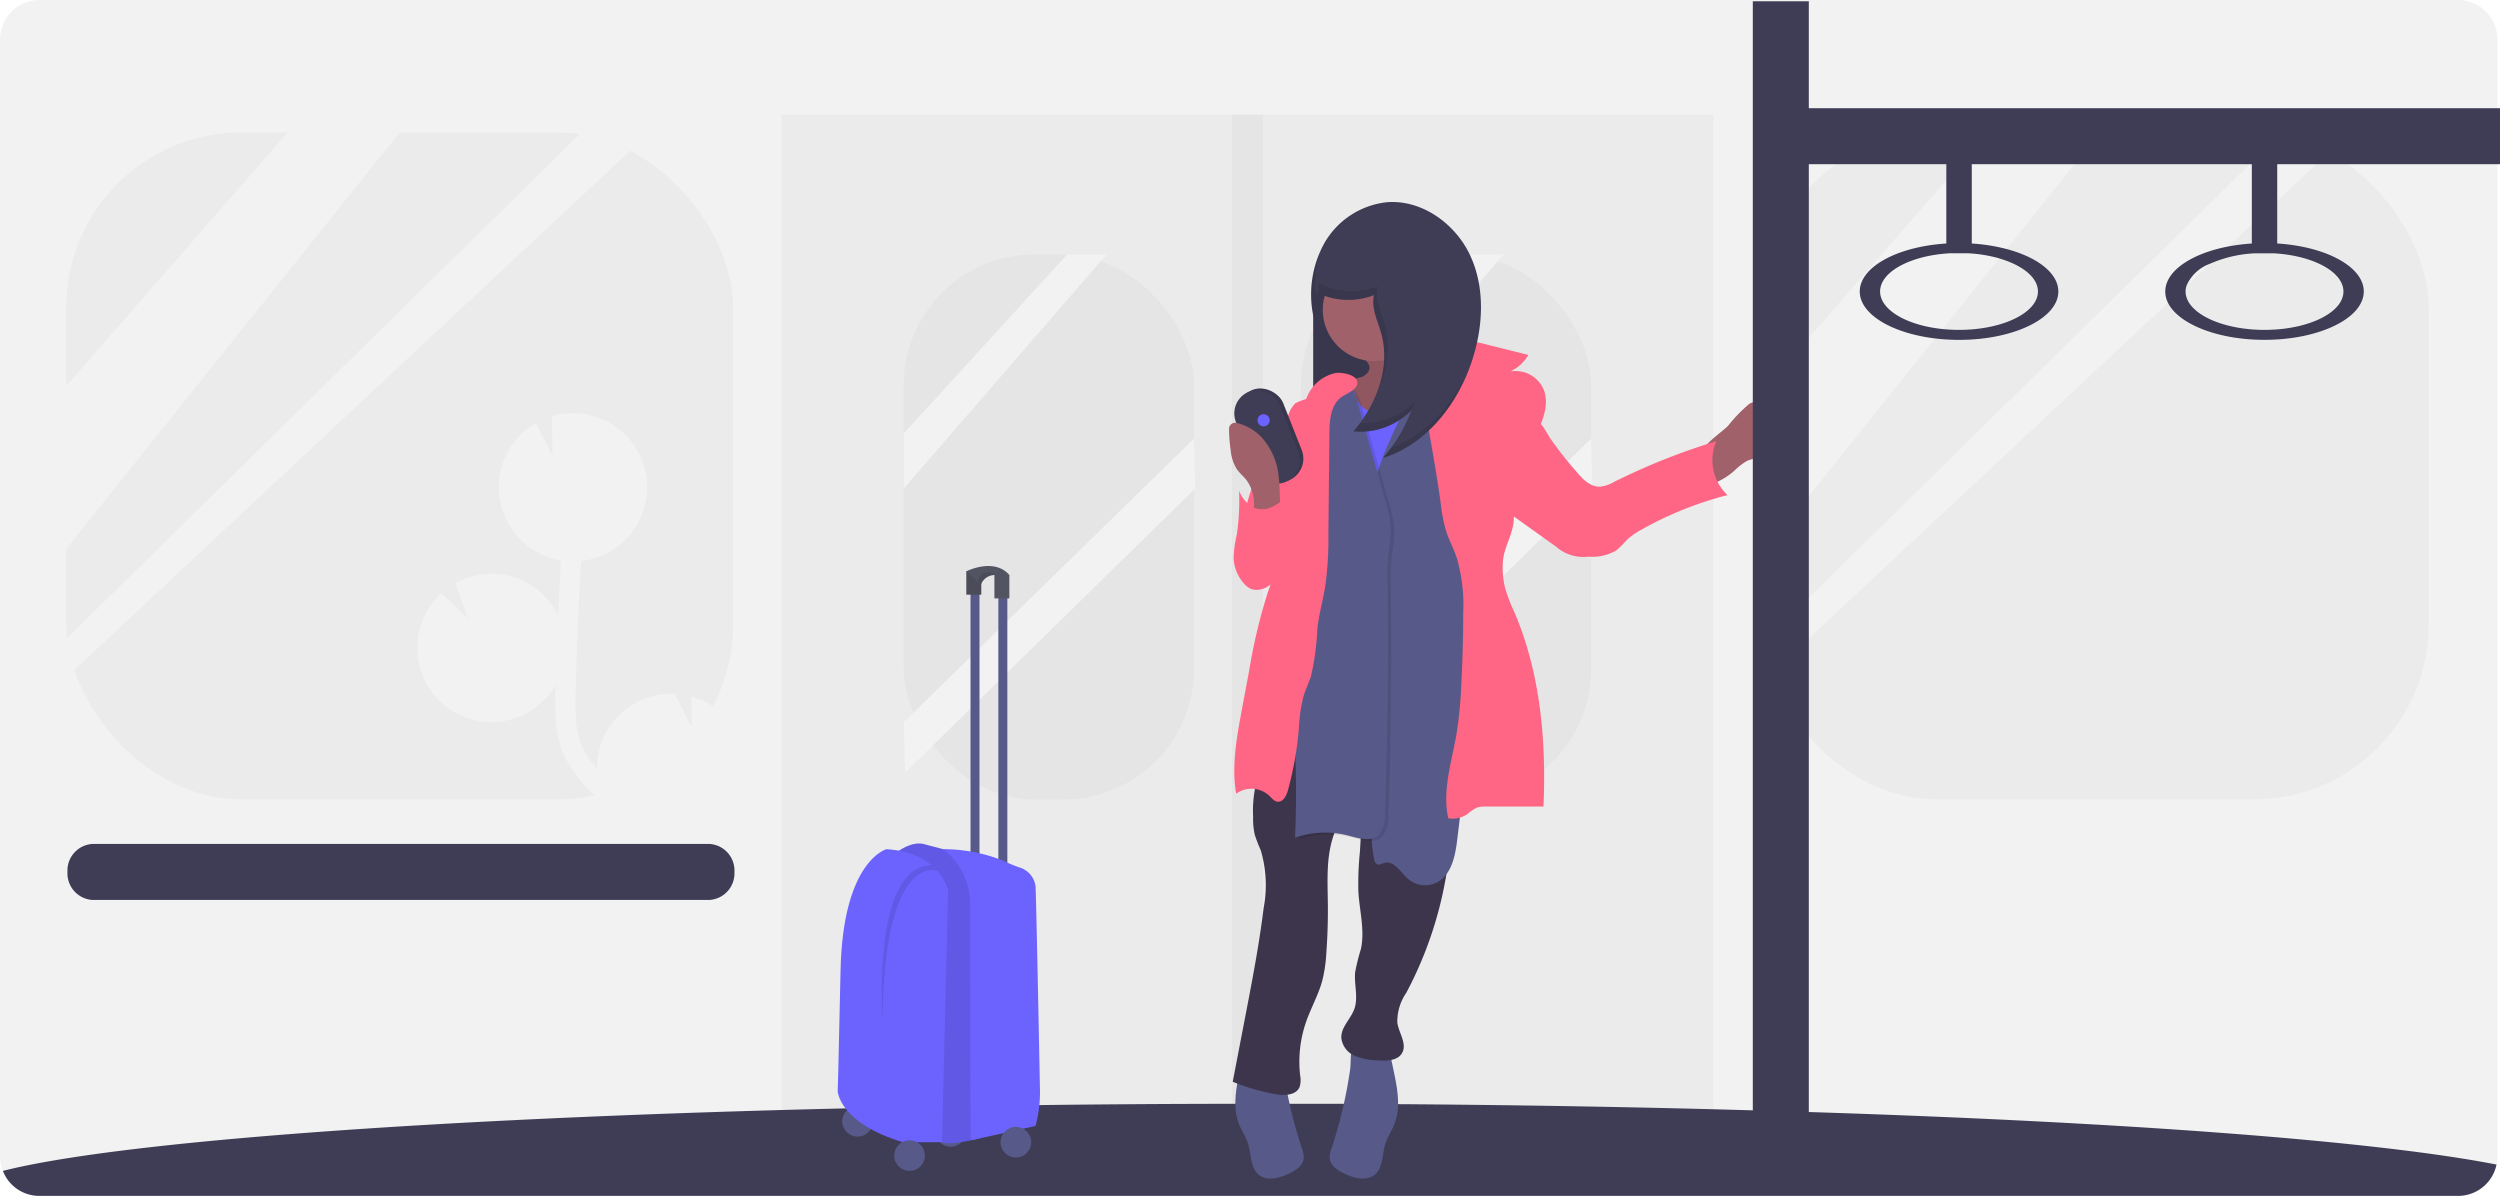 <svg xmlns="http://www.w3.org/2000/svg" width="279.998" height="133.94" viewBox="0 0 279.998 133.94">
  <g id="undraw_subway_7vh7" transform="translate(0.002)">
    <path id="Path_2613" data-name="Path 2613" d="M388.712,219.621V344.579a4.64,4.64,0,0,1-.105.983,4.4,4.4,0,0,1-4.277,3.507H113.367a4.36,4.36,0,0,1-4.043-2.8,4.533,4.533,0,0,1-.325-1.694V219.621a4.428,4.428,0,0,1,4.368-4.491H384.343A4.428,4.428,0,0,1,388.712,219.621Z" transform="translate(-109 -215.13)" fill="#f2f2f2"/>
    <rect id="Rectangle_255" data-name="Rectangle 255" width="104.358" height="117.474" transform="translate(87.534 12.831)" opacity="0.03"/>
    <rect id="Rectangle_256" data-name="Rectangle 256" width="32.505" height="61.018" rx="14.62" transform="translate(101.22 28.513)" opacity="0.03"/>
    <rect id="Rectangle_257" data-name="Rectangle 257" width="32.505" height="61.018" rx="14.62" transform="translate(178.205 89.531) rotate(180)" opacity="0.03"/>
    <rect id="Rectangle_258" data-name="Rectangle 258" width="74.704" height="74.704" rx="19.62" transform="translate(7.412 14.827)" opacity="0.03"/>
    <rect id="Rectangle_259" data-name="Rectangle 259" width="74.704" height="74.704" rx="19.62" transform="translate(272.013 89.531) rotate(180)" opacity="0.03"/>
    <path id="Path_2614" data-name="Path 2614" d="M373.294,100,355,120.028V126.2L377.7,100Z" transform="translate(-253.78 -71.487)" fill="#f2f2f2"/>
    <path id="Path_2615" data-name="Path 2615" d="M387.5,172.3,355,204.046l.143,5.663,32.5-31.823Z" transform="translate(-253.78 -123.172)" fill="#f2f2f2"/>
    <path id="Path_2616" data-name="Path 2616" d="M529.294,100,511,120.028V126.2L533.7,100Z" transform="translate(-365.3 -71.487)" fill="#f2f2f2"/>
    <path id="Path_2617" data-name="Path 2617" d="M543.5,172.3,511,204.046l.143,5.663,32.5-31.823Z" transform="translate(-365.3 -123.172)" fill="#f2f2f2"/>
    <path id="Path_2618" data-name="Path 2618" d="M50.8,52,26,80.425V98.647L63.352,52Z" transform="translate(-18.588 -37.173)" fill="#f2f2f2"/>
    <path id="Path_2619" data-name="Path 2619" d="M83.722,52,26,108.741v4.311L91.363,52Z" transform="translate(-18.588 -37.173)" fill="#f2f2f2"/>
    <path id="Path_2620" data-name="Path 2620" d="M718.3,52.5,693.5,80.925V99.147L730.852,52.5Z" transform="translate(-495.763 -37.531)" fill="#f2f2f2"/>
    <path id="Path_2621" data-name="Path 2621" d="M751.222,52.5,693.5,109.241v4.311L758.863,52.5Z" transform="translate(-495.763 -37.531)" fill="#f2f2f2"/>
    <path id="Path_2622" data-name="Path 2622" d="M308.274,412.48v2.583a5.594,5.594,0,0,1-5.594,5.594H293.2c-.285-.268-.55-.539-.821-.815a14.592,14.592,0,0,1-3.059-4.132c-1.075-2.392-1.007-5.081-.949-7.24,0-.208.014-.413.02-.624a8.309,8.309,0,0,1-15.28-2.261,8.117,8.117,0,0,1-.211-2.281,8.269,8.269,0,0,1,2.686-5.737l3.02,2.9-1.468-4.02a8.3,8.3,0,0,1,11.534,3.6q.134-3.088.305-6.164h-.034c-.174-.029-.348-.066-.516-.1l-.285-.074c-.157-.046-.314-.091-.465-.143l-.285-.1c-.154-.057-.308-.125-.456-.194a2.584,2.584,0,0,1-.24-.108c-.185-.088-.362-.182-.539-.285-.04-.023-.08-.043-.12-.068-.211-.128-.413-.265-.61-.411-.068-.046-.131-.1-.194-.151-.131-.1-.259-.208-.382-.314l-.217-.2c-.108-.1-.214-.208-.314-.314s-.143-.151-.211-.234-.191-.22-.285-.336l-.185-.24c-.1-.134-.188-.268-.285-.408-.046-.068-.094-.137-.137-.208-.123-.205-.237-.413-.342-.63-.04-.083-.074-.171-.111-.251-.066-.143-.128-.285-.185-.436-.04-.1-.071-.2-.108-.305s-.088-.268-.128-.411-.057-.214-.086-.325a.968.968,0,0,0-.043-.174h0a8.252,8.252,0,0,1,3.963-8.953l1.859,3.678-.054-4.454a8.309,8.309,0,0,1,9.754,4.214h0l.026.063c.04.077.074.151.111.231.066.148.131.285.188.451.029.068.057.131.083.2.074.208.137.416.2.63.02.071.037.145.054.217.048.2.088.393.123.593a.2.2,0,0,0,.023.111c.034.234.057.476.074.719v.185c0,.251.014.5,0,.753a8.3,8.3,0,0,1-7.379,7.861c-.285,4.87-.482,9.754-.607,14.6-.063,2.449-.046,4.462.75,6.236a9.882,9.882,0,0,0,1.642,2.424v-.468a8.309,8.309,0,0,1,8.688-7.915h.023l1.882,3.727-.043-3.422a8.317,8.317,0,0,1,4.71,3.345Z" transform="translate(-226.158 -331.127)" fill="#f2f2f2"/>
    <rect id="Rectangle_260" data-name="Rectangle 260" width="3.422" height="117.474" transform="translate(138.002 12.831)" opacity="0.03"/>
    <path id="Path_2623" data-name="Path 2623" d="M389.422,655.5a4.4,4.4,0,0,1-4.277,3.507H114.183a4.36,4.36,0,0,1-4.043-2.8c12.3-3.117,44.922-5.64,87.21-6.817q3.533-.1,7.154-.182h.448c.57-.014,1.169-.023,1.756-.04q3.846-.083,7.784-.157L215.4,649l3.108-.054,1.106-.017q3.276-.051,6.609-.091c7.04-.086,14.257-.137,21.6-.145h12.494l6.062.04c12.292.083,24.133.285,35.333.57l4.42.123q3.173.086,6.273.188C348.1,650.751,376.1,652.881,389.422,655.5Z" transform="translate(-109.816 -525.069)" fill="#3f3d56"/>
    <path id="Path_2624" data-name="Path 2624" d="M210.2,549.766h0a2.984,2.984,0,0,1-2.8,3.136H138.3a2.984,2.984,0,0,1-2.8-3.136h0a2.982,2.982,0,0,1,2.8-3.136h69.1A2.982,2.982,0,0,1,210.2,549.766Z" transform="translate(-127.945 -452.109)" fill="#3f3d56"/>
    <rect id="Rectangle_261" data-name="Rectangle 261" width="9.94" height="17.151" transform="translate(147.075 31.188)" fill="#3f3d56"/>
    <rect id="Rectangle_262" data-name="Rectangle 262" width="9.94" height="17.151" transform="translate(147.075 31.188)" opacity="0.1"/>
    <path id="Path_2625" data-name="Path 2625" d="M781.93,372.927a3.426,3.426,0,0,1,2.022-.285,2.566,2.566,0,0,1,1.2.257c.713.431.821,1.4.855,2.235a4.028,4.028,0,0,1-.627,2.851,3.569,3.569,0,0,1-2.121.944,5.746,5.746,0,0,0-1.594.4,7,7,0,0,0-1.386,1.064,7.384,7.384,0,0,1-3.373,1.756c-.816-1.645-1.026-3.222.248-4.636.7-.781,1.614-1.383,2.378-2.107A17.027,17.027,0,0,1,781.93,372.927Z" transform="translate(-585.995 -327.711)" fill="#a0616a"/>
    <path id="Path_2626" data-name="Path 2626" d="M631.5,634.463a2.68,2.68,0,0,0-.2,1.081c.08.855.927,1.394,1.711,1.751,1.049.482,2.372.835,3.285.125,1.015-.79.855-2.335,1.252-3.561.234-.716.673-1.346.961-2.042.79-1.908.374-4.077-.054-6.1l-.624-2.94a1.1,1.1,0,0,0-.285-.624,4.382,4.382,0,0,0-3.159-.165c-.875.607-.664,2.657-.8,3.621A51.173,51.173,0,0,1,631.5,634.463Z" transform="translate(-482.376 -505.824)" fill="#575a89"/>
    <path id="Path_2627" data-name="Path 2627" d="M601.708,634.463a2.731,2.731,0,0,1,.2,1.081c-.08.855-.927,1.394-1.711,1.751-1.049.482-2.375.835-3.285.125-1.015-.79-.855-2.335-1.255-3.561-.231-.716-.67-1.346-.958-2.042-.793-1.908-.374-4.077.054-6.1l.624-2.94a1.1,1.1,0,0,1,.285-.624,4.382,4.382,0,0,1,3.159-.165c.872.607.661,2.657.8,3.621A51.175,51.175,0,0,0,601.708,634.463Z" transform="translate(-455.894 -505.824)" fill="#575a89"/>
    <path id="Path_2628" data-name="Path 2628" d="M637.109,346.544a1.332,1.332,0,0,1,.334.59c.1.536-.4,1.009-.907,1.2a8.078,8.078,0,0,0-1.543.533,2.677,2.677,0,0,0-.975,1.426,6.254,6.254,0,0,0,2.683,7.488c1.773.915,3.883.773,5.874.607a2.253,2.253,0,0,0,.813-.171,2.069,2.069,0,0,0,.661-.6,11.665,11.665,0,0,0,2.133-10.162,1.141,1.141,0,0,0-.168-.408c-.513-.7-1.751.163-2.478-.316a1.479,1.479,0,0,1-.482-.684,14.626,14.626,0,0,1-1.024-3.664,24.267,24.267,0,0,0-3.539,1.223c-1.1.57-1.16.046-1.979.978C637.392,344.833,636.382,345.706,637.109,346.544Z" transform="translate(-484.07 -306.093)" fill="#a0616a"/>
    <path id="Path_2629" data-name="Path 2629" d="M637.109,346.544a1.332,1.332,0,0,1,.334.59c.1.536-.4,1.009-.907,1.2a8.078,8.078,0,0,0-1.543.533,2.677,2.677,0,0,0-.975,1.426,6.254,6.254,0,0,0,2.683,7.488c1.773.915,3.883.773,5.874.607a2.253,2.253,0,0,0,.813-.171,2.069,2.069,0,0,0,.661-.6,11.665,11.665,0,0,0,2.133-10.162,1.141,1.141,0,0,0-.168-.408c-.513-.7-1.751.163-2.478-.316a1.479,1.479,0,0,1-.482-.684,14.626,14.626,0,0,1-1.024-3.664,24.267,24.267,0,0,0-3.539,1.223c-1.1.57-1.16.046-1.979.978C637.392,344.833,636.382,345.706,637.109,346.544Z" transform="translate(-484.07 -306.093)" opacity="0.1"/>
    <path id="Path_2630" data-name="Path 2630" d="M596.821,470q.285,2.754.4,5.52a15.007,15.007,0,0,1-.422,5.272c-.285.947-.773,1.831-1.026,2.789a13.465,13.465,0,0,0-.271,3.473,8.083,8.083,0,0,0,.188,2,17.977,17.977,0,0,0,.662,1.711,13.681,13.681,0,0,1,.328,6.478c-.5,4.077-1.277,8.115-2.056,12.147l-1.406,7.311a23.633,23.633,0,0,0,4.756,1.394c1.009.182,2.327.148,2.729-.8a2.68,2.68,0,0,0,.06-1.337,13.643,13.643,0,0,1,.69-6.016c.553-1.565,1.389-3.028,1.813-4.633a16.6,16.6,0,0,0,.439-3.085q.2-2.737.165-5.483c-.028-2.469-.185-5,.553-7.356.967-3.085,3.442-5.834,3.154-9.056.06,3.55.123,7.1-.117,10.644a35.141,35.141,0,0,0-.171,4.414c.12,2.158.744,4.337.285,6.453a23.776,23.776,0,0,0-.641,2.566c-.148,1.374.371,2.817-.088,4.123-.4,1.141-1.5,2.042-1.466,3.242a2.483,2.483,0,0,0,1.537,2.044,7.263,7.263,0,0,0,2.629.5c.969.063,2.144.023,2.632-.818.6-1.024-.348-2.233-.525-3.4a5.682,5.682,0,0,1,1.006-3.359,43.233,43.233,0,0,0,5.052-19.212c.048-2.027-.046-4.057-.034-6.085a58.808,58.808,0,0,1,1.711-13.8C611.756,467.336,604.024,467.407,596.821,470Z" transform="translate(-455.155 -395.548)" fill="#3c354c"/>
    <circle id="Ellipse_60" data-name="Ellipse 60" cx="5.751" cy="5.751" r="5.751" transform="translate(148.147 28.946)" fill="#a0616a"/>
    <path id="Path_2631" data-name="Path 2631" d="M638.086,358.79a6.5,6.5,0,0,1-2.543,2.823,2.771,2.771,0,0,1-3.476-.636c-.545-.807-.556-2.019-1.4-2.492a1.687,1.687,0,0,0-2.053.593,4.421,4.421,0,0,0-.7,2.19,45.162,45.162,0,0,0-.2,5.794c.12,9.424.872,18.839.753,28.265a36.14,36.14,0,0,1-.254,4.408,57.779,57.779,0,0,1,10.55-1.979c1.731-.106,3.473-.057,5.189-.285a32.063,32.063,0,0,0,3.5-.741.779.779,0,0,0,.413-.2A.764.764,0,0,0,648,396.1c.354-3.333-.813-6.615-1.329-9.925-.485-3.088-.4-6.242-.815-9.341-.57-4.348-2.141-8.582-2.107-12.971a21.482,21.482,0,0,0-.12-4.77c-.285-1.283-1.275-2.994-2.709-3.245C639.334,355.568,638.684,357.709,638.086,358.79Z" transform="translate(-479.797 -315.707)" fill="#6c63ff"/>
    <path id="Path_2632" data-name="Path 2632" d="M646.267,359.939c-1.759,3.5-3.547,7.085-4.12,10.969-.516,3.5-.02,7.086-.445,10.6-.545,4.511-2.586,9.1-1.2,13.43.308.967.778,1.873,1.106,2.831,1.426,4.209,0,8.9.921,13.25a.73.73,0,0,0,.328.553c.242.106.508-.071.761-.151,1.1-.351,1.853,1.044,2.723,1.8a2.928,2.928,0,0,0,3.193.388c1.628-.838,2.062-2.925,2.281-4.742q1.64-13.03,2-26.184a31.042,31.042,0,0,0-.245-5.959c-.4-2.387-1.309-4.656-1.8-7.023-.787-3.809-.459-7.747-.245-11.63.06-1.141-.259-4.425-2.2-3.353C647.839,355.542,646.989,358.5,646.267,359.939Z" transform="translate(-488.617 -314.766)" fill="#575a89"/>
    <path id="Path_2633" data-name="Path 2633" d="M620.52,377a12.511,12.511,0,0,1-.419,3.69,21.086,21.086,0,0,1-1.711,3.339,19.98,19.98,0,0,0-2.013,8.868,91.079,91.079,0,0,0,.522,9.156A116.652,116.652,0,0,1,617.141,416a10.191,10.191,0,0,1,5.925-.248c1.141.285,2.5.753,3.393-.023a3.134,3.134,0,0,0,.741-2.338q.453-12.857.285-25.724a27.113,27.113,0,0,1,.094-3.37,23.925,23.925,0,0,0,.285-2.6,13.371,13.371,0,0,0-.661-3.6L624.2,367.427a4.826,4.826,0,0,0-.9-1.973c-.488-.547-1.962-1.272-2.535-.57-.5.616-.128,2.726-.137,3.484Z" transform="translate(-471.703 -321.977)" opacity="0.1"/>
    <path id="Path_2634" data-name="Path 2634" d="M619.153,376.326a12.532,12.532,0,0,1-.422,3.692,20.972,20.972,0,0,1-1.711,3.339,19.979,19.979,0,0,0-2.013,8.868,91.1,91.1,0,0,0,.522,9.156,116.6,116.6,0,0,1,.242,13.94,10.225,10.225,0,0,1,5.928-.248c1.141.3,2.5.756,3.39-.02a3.15,3.15,0,0,0,.744-2.341q.45-12.856.285-25.724a27.079,27.079,0,0,1,.091-3.367,25.1,25.1,0,0,0,.285-2.6,13.346,13.346,0,0,0-.659-3.6l-3.008-10.661a4.879,4.879,0,0,0-.9-1.976c-.488-.55-1.962-1.269-2.535-.556-.493.613-.125,2.726-.137,3.481Z" transform="translate(-470.724 -321.498)" fill="#575a89"/>
    <path id="Path_2635" data-name="Path 2635" d="M605.238,361.585a4.47,4.47,0,0,0-3.356,2.934c-.607,1.437-.784,3.017-1.246,4.505-.807,2.58-2.481,4.907-2.752,7.6-.251,2.538.787,5.112.285,7.61a15.391,15.391,0,0,1-.6,1.97,62.6,62.6,0,0,0-2.076,8.745l-.821,4.388c-.57,3.094-1.161,6.273-.63,9.372a2.928,2.928,0,0,1,3.707.237c.285.265.522.6.9.659.641.091,1.035-.673,1.2-1.3a38.888,38.888,0,0,0,1.212-6.812,17.684,17.684,0,0,1,.528-3.707c.234-.75.57-1.454.827-2.2a30.043,30.043,0,0,0,.73-5.486c.2-1.588.639-3.136.887-4.716a39.474,39.474,0,0,0,.339-5.805l.111-11.169c.014-1.446.111-3.079,1.212-4.015.57-.476,2.05-.915,1.913-1.811C607.471,361.745,605.877,361.522,605.238,361.585Z" transform="translate(-455.594 -319.819)" fill="#ff6584"/>
    <path id="Path_2636" data-name="Path 2636" d="M666.05,351.691c1.665-1.252,3.5-2.566,5.589-2.515a9.41,9.41,0,0,1,2.039.354l4.716,1.178a4.659,4.659,0,0,1-2.01,1.853,3.422,3.422,0,0,1,3.741,2.061c.659,1.728-.208,3.621-.975,5.306a22.085,22.085,0,0,0-2.389,9.1c0,1.605-1.109,3.193-1.217,4.8a9.412,9.412,0,0,0,.245,2.991,20.1,20.1,0,0,0,1.072,2.783c2.888,6.78,3.544,14.322,3.225,21.687h-6.438a2.852,2.852,0,0,0-1.052.134,5.7,5.7,0,0,0-1.069.733,2.831,2.831,0,0,1-2.11.439c-.687-3.136.4-6.324.935-9.478a46.84,46.84,0,0,0,.516-5.215q.225-4.151.228-8.317a18.752,18.752,0,0,0-.744-6.219c-.342-.981-.838-1.908-1.161-2.9a17.4,17.4,0,0,1-.6-3.037C667.872,362.133,666.768,356.986,666.05,351.691Z" transform="translate(-507.219 -310.955)" fill="#ff6584"/>
    <path id="Path_2637" data-name="Path 2637" d="M602.644,372.209a3.166,3.166,0,0,0-.841,1.56c-.536,1.409-1.674,2.492-2.421,3.8a15.106,15.106,0,0,0-1.061,2.515c-.989,2.823-2,5.768-1.642,8.736a3.078,3.078,0,0,0,.719,1.836c1.029,1.035,2.931.4,3.727-.83a9.458,9.458,0,0,0,1-4.214,74.43,74.43,0,0,1,1.711-8.126,31.648,31.648,0,0,0,.719-4.129c.043-.428.285-1.38-.12-1.651C604.18,371.533,602.88,372.049,602.644,372.209Z" transform="translate(-457.576 -327.035)" fill="#ff6584"/>
    <path id="Path_2638" data-name="Path 2638" d="M701.45,385.537c.71.855,1.574,1.759,2.675,1.731a3.793,3.793,0,0,0,1.542-.516,74.058,74.058,0,0,1,11.5-4.582,5.349,5.349,0,0,0,1.252,6.039,39.637,39.637,0,0,0-9.552,3.821,8.2,8.2,0,0,0-1.759,1.223,11.636,11.636,0,0,1-1.1,1.118,5.236,5.236,0,0,1-3.156.73,4.614,4.614,0,0,1-3.627-1.109l-7.875-5.631a.841.841,0,0,1-.262-1.371l2.492-4.445c.57-1.007,1.212-2.672,2.549-2.851s1.828,1.257,2.461,2.2A41.761,41.761,0,0,0,701.45,385.537Z" transform="translate(-524.938 -332.759)" fill="#ff6584"/>
    <rect id="Rectangle_263" data-name="Rectangle 263" width="5.264" height="10.915" rx="2.632" transform="translate(137.847 44.633) rotate(-21.57)" fill="#3f3d56"/>
    <rect id="Rectangle_264" data-name="Rectangle 264" width="5.264" height="10.915" rx="2.632" transform="translate(137.847 44.633) rotate(-21.57)" opacity="0.1"/>
    <rect id="Rectangle_265" data-name="Rectangle 265" width="5.264" height="10.915" rx="2.632" transform="translate(137.455 44.826) rotate(-21.57)" fill="#3f3d56"/>
    <circle id="Ellipse_61" data-name="Ellipse 61" cx="0.681" cy="0.681" r="0.681" transform="translate(140.839 46.391)" fill="#6c63ff"/>
    <path id="Path_2639" data-name="Path 2639" d="M593.692,387.588c-.354-.439-.8-.8-1.106-1.272a4.876,4.876,0,0,1-.65-2.05,18.963,18.963,0,0,1-.185-2.381.693.693,0,0,1,.855-.684,5.611,5.611,0,0,1,2.931,1.768,7.6,7.6,0,0,1,1.734,3.9,19.356,19.356,0,0,1,.163,2.227l.1,3.054a10.375,10.375,0,0,1-2.541,0c-1.024-.285-.61-.105-.508-1.112A4.479,4.479,0,0,0,593.692,387.588Z" transform="translate(-454.104 -333.836)" fill="#a0616a"/>
    <path id="Path_2640" data-name="Path 2640" d="M597,409.946a2.74,2.74,0,0,1-1.206-.165,3.7,3.7,0,0,1-1.617-1.89,27.055,27.055,0,0,1-.251,4.9,13.439,13.439,0,0,0-.359,2.586,4.543,4.543,0,0,0,1.226,2.977,2.133,2.133,0,0,0,.753.55,2.188,2.188,0,0,0,1.882-.325,4.77,4.77,0,0,0,1.868-2.1,10.1,10.1,0,0,0,.57-4.018c.029-1.269.436-2.6.413-3.818C599.292,408.523,598.2,409.883,597,409.946Z" transform="translate(-455.403 -352.928)" fill="#ff6584"/>
    <path id="Path_2641" data-name="Path 2641" d="M624.5,304.54a7.878,7.878,0,0,0,6.558.365c-.334,1.457.431,2.911.827,4.354,1.044,3.8-.57,7.929-3.136,10.915a7.984,7.984,0,0,0,6.492-2.352,16.994,16.994,0,0,1-3.2,5.341c4.936-1.537,8.46-6.113,10.042-11.035,1.209-3.769,1.426-8-.222-11.6s-5.435-6.341-9.378-6.016a9.2,9.2,0,0,0-6.971,4.562,11.865,11.865,0,0,0-1.2,8.389Z" transform="translate(-477.176 -271.861)" fill="#3f3d56"/>
    <path id="Path_2642" data-name="Path 2642" d="M633.887,332.014a10.3,10.3,0,0,1-.362,6.207,10.689,10.689,0,0,0,.753-7.182c-.4-1.443-1.163-2.9-.83-4.354a7.872,7.872,0,0,1-6.558-.365l-.08,1.141a7.884,7.884,0,0,0,6.273.211C632.726,329.117,633.491,330.571,633.887,332.014Z" transform="translate(-479.168 -294.616)" opacity="0.1"/>
    <path id="Path_2643" data-name="Path 2643" d="M625.038,313.77a12.121,12.121,0,0,0-.744,7.479l.174-2.446A12.062,12.062,0,0,1,625.038,313.77Z" transform="translate(-477.167 -285.645)" opacity="0.1"/>
    <path id="Path_2644" data-name="Path 2644" d="M647.513,372.9a8.012,8.012,0,0,1-6.128,2.381c-.242.328-.493.644-.756.947a7.983,7.983,0,0,0,6.47-2.332C647.248,373.567,647.388,373.236,647.513,372.9Z" transform="translate(-489.047 -327.915)" opacity="0.1"/>
    <path id="Path_2645" data-name="Path 2645" d="M653.1,368.417a13.95,13.95,0,0,1-.938,1.163c4.645-1.446,8.041-5.586,9.74-10.171C660.175,363.41,657.138,366.937,653.1,368.417Z" transform="translate(-497.29 -318.271)" opacity="0.1"/>
    <path id="Path_2646" data-name="Path 2646" d="M803.773,227.605V215.63H797.5V341.658a3.136,3.136,0,1,0,6.273,0V233.878h15.4v8.882c-5.469.342-9.694,2.615-9.694,5.375,0,2.538,3.593,4.673,8.437,5.258a22.654,22.654,0,0,0,2.683.16c6.142,0,11.12-2.429,11.12-5.417,0-2.053-2.338-3.838-5.788-4.756a20.175,20.175,0,0,0-3.906-.619v-8.882h31.364v8.882a21.259,21.259,0,0,0-2.623.328c-4.14.79-7.071,2.752-7.071,5.047A2.8,2.8,0,0,0,844,249.4c1.172,2.378,5.566,4.149,10.809,4.149,6.142,0,11.12-2.429,11.12-5.417,0-2.76-4.226-5.033-9.694-5.375v-8.882h24.949v-6.273Zm59.877,20.529c0,2.375-3.958,4.3-8.839,4.3s-8.839-1.927-8.839-4.3a2.08,2.08,0,0,1,.111-.673,4.54,4.54,0,0,1,2.6-2.426,14.062,14.062,0,0,1,5.112-1.178h2.036C860.232,244.1,863.65,245.925,863.65,248.135Zm-38.558-3.707c2.6.756,4.343,2.133,4.343,3.707,0,2.375-3.958,4.3-8.839,4.3a17.64,17.64,0,0,1-1.845-.094c-3.992-.411-6.994-2.138-6.994-4.209,0-2.21,3.422-4.035,7.821-4.277h2.036a16.1,16.1,0,0,1,3.479.565Z" transform="translate(-601.189 -215.487)" fill="#3f3d56"/>
    <rect id="Rectangle_266" data-name="Rectangle 266" width="1.004" height="30.643" transform="translate(108.696 66.256)" fill="#575a89"/>
    <rect id="Rectangle_267" data-name="Rectangle 267" width="1.007" height="30.643" transform="translate(111.813 66.256)" fill="#575a89"/>
    <circle id="Ellipse_62" data-name="Ellipse 62" cx="1.716" cy="1.716" r="1.716" transform="translate(104.759 125.001)" fill="#575a89"/>
    <path id="Path_2647" data-name="Path 2647" d="M461.11,547.465s1.711-1.391,3.213-.91,5.417.964,6.1,3.422,0,29.5,0,29.5-3.319.855-4.228.428-.8-4.494-.8-4.494l-.265-23.982Z" transform="translate(-360.714 -451.984)" fill="#6c63ff"/>
    <path id="Path_2648" data-name="Path 2648" d="M461.11,547.465s1.711-1.391,3.213-.91,5.417.964,6.1,3.422,0,29.5,0,29.5-3.319.855-4.228.428-.8-4.494-.8-4.494l-.265-23.982Z" transform="translate(-360.714 -451.984)" opacity="0.1"/>
    <path id="Path_2649" data-name="Path 2649" d="M489.814,579.672l-7.205,1.6-.074-1.28-.048-25.226a7.681,7.681,0,0,0-3.017-6.093h0a18.141,18.141,0,0,1,6.592,1.24c.61.285,1.223.545,1.851.776a2.552,2.552,0,0,1,1.9,2.107c.088,1.574.388,17.165.5,22.842a14.368,14.368,0,0,1-.5,4.032Z" transform="translate(-373.839 -453.567)" fill="#6c63ff"/>
    <rect id="Rectangle_268" data-name="Rectangle 268" width="1.674" height="2.623" transform="translate(108.226 63.98)" fill="#535461"/>
    <rect id="Rectangle_269" data-name="Rectangle 269" width="1.674" height="2.623" transform="translate(108.226 63.98)" opacity="0.1"/>
    <rect id="Rectangle_270" data-name="Rectangle 270" width="1.674" height="2.623" transform="translate(111.371 64.397)" fill="#535461"/>
    <path id="Path_2650" data-name="Path 2650" d="M493.389,438.471h-1.674a1.662,1.662,0,0,0-1.471.978c-.023.051-.046.1-.068.16l-.368-.356-.767-.741-.47-.453S491.661,436.475,493.389,438.471Z" transform="translate(-380.344 -374.069)" fill="#535461"/>
    <circle id="Ellipse_63" data-name="Ellipse 63" cx="1.716" cy="1.716" r="1.716" transform="translate(112.058 126.21)" fill="#575a89"/>
    <circle id="Ellipse_64" data-name="Ellipse 64" cx="1.716" cy="1.716" r="1.716" transform="translate(94.331 123.866)" fill="#575a89"/>
    <path id="Path_2651" data-name="Path 2651" d="M443.495,548.69s-4.87,1.286-5.132,13.544-.322,13.544-.322,13.544.108,3.536,7.279,5.728h4.4l.681-28.165S449.6,549.064,443.495,548.69Z" transform="translate(-344.222 -453.582)" fill="#6c63ff"/>
    <path id="Path_2652" data-name="Path 2652" d="M455.441,572.176s-1.249-17.139,5.48-17.216l.63.616S455.654,553.44,455.441,572.176Z" transform="translate(-356.596 -458.064)" opacity="0.1"/>
    <circle id="Ellipse_65" data-name="Ellipse 65" cx="1.716" cy="1.716" r="1.716" transform="translate(100.154 127.707)" fill="#575a89"/>
    <path id="Path_2653" data-name="Path 2653" d="M494.839,440.245h-.017a1.662,1.662,0,0,0-1.471.978c-.023.051-.046.1-.068.16l-.368-.356a.518.518,0,0,1,0-.094.972.972,0,0,1,.365-.633,1.443,1.443,0,0,1,1.394-.251C494.757,440.089,494.856,440.154,494.839,440.245Z" transform="translate(-383.449 -375.86)" opacity="0.1"/>
  </g>
</svg>
